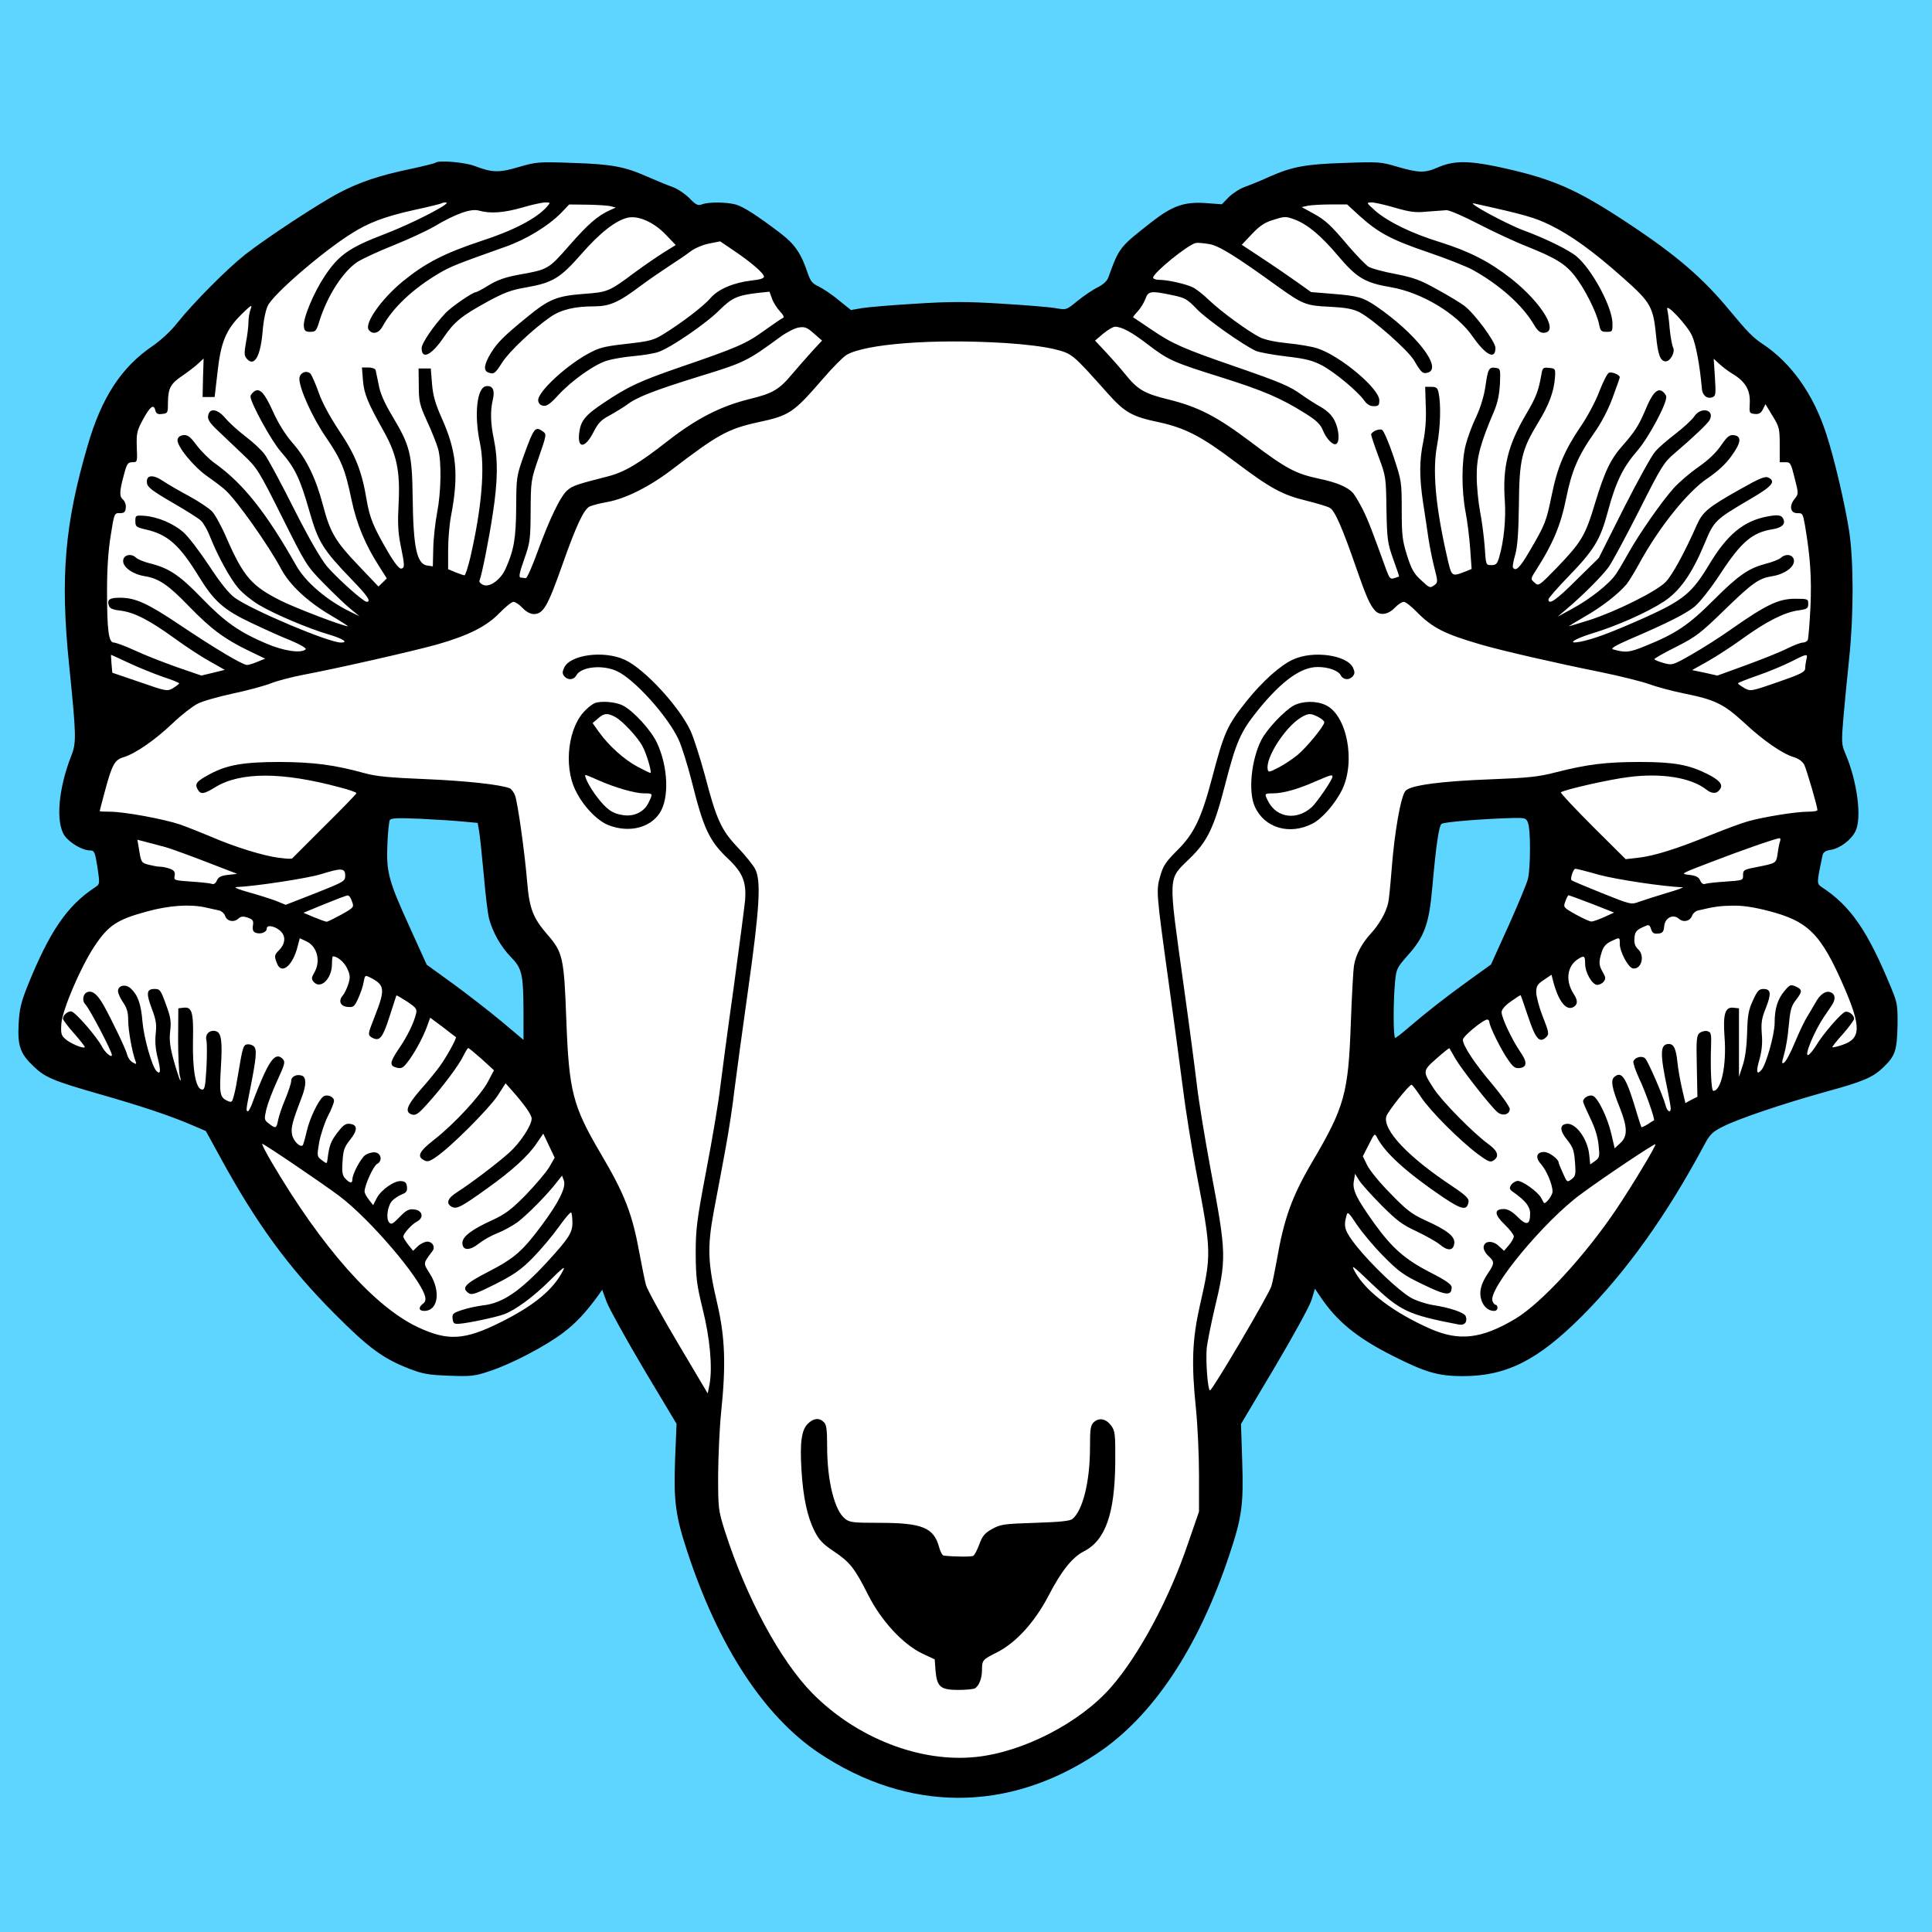 <?xml version="1.0" encoding="UTF-8" standalone="no"?>
<svg
   xmlns:dc="http://purl.org/dc/elements/1.1/"
   xmlns:cc="http://creativecommons.org/ns#"
   xmlns:rdf="http://www.w3.org/1999/02/22-rdf-syntax-ns#"
   xmlns:svg="http://www.w3.org/2000/svg"
   xmlns="http://www.w3.org/2000/svg"
   xmlns:sodipodi="http://sodipodi.sourceforge.net/DTD/sodipodi-0.dtd"
   xmlns:inkscape="http://www.inkscape.org/namespaces/inkscape"
   inkscape:version="1.0.1 (3bc2e813f5, 2020-09-07)"
   sodipodi:docname="tcs-logo-final.svg"
   viewBox="0 0 512 512"
   height="512"
   width="512"
   xml:space="preserve"
   id="svg1489"
   version="1.1"><rect x="0" y="0" width="512" height="512" fill="#808080" stroke="none"/><defs
     id="defs1493"><clipPath
       id="clipPath1515"
       clipPathUnits="userSpaceOnUse"><path
         id="path1513"
         d="M 0,595.28 H 841.89 V 0 H 0 Z" /></clipPath></defs><sodipodi:namedview
     inkscape:current-layer="g1497"
     inkscape:window-maximized="0"
     inkscape:window-y="0"
     inkscape:window-x="0"
     inkscape:cy="229.71457"
     inkscape:cx="246.36025"
     inkscape:zoom="2.7338875"
     showgrid="false"
     id="namedview1491"
     inkscape:window-height="1041"
     inkscape:window-width="1904"
     inkscape:pageshadow="2"
     inkscape:pageopacity="0"
     guidetolerance="10"
     gridtolerance="10"
     objecttolerance="10"
     borderopacity="1"
     bordercolor="#666666"
     pagecolor="#ffffff"
     inkscape:document-rotation="0" /><g
     transform="matrix(1.333,0,0,-1.333,0,793.707)"
     inkscape:label="Background"
     inkscape:groupmode="layer"
     id="g1497"><path
       id="path1499"
       style="fill:#5ed5ff;fill-opacity:1;fill-rule:nonzero;stroke:none;stroke-width:0.546"
       d="M -1.328,208.96 H 384.088 V 596.824 H -1.328 Z" /></g><g
     inkscape:groupmode="layer"
     id="layer2"
     inkscape:label="White"><path
       style="fill:#ffffff;stroke:#000000;stroke-width:0.75px;stroke-linecap:butt;stroke-linejoin:miter;stroke-opacity:1"
       d="m 23.593,416.414 -1.097,13.717 23.044,-6.035 7.681,-2.743 16.46,3.841 6.584,-14.265 13.168,-17.009 23.044,-21.398 7.133,-28.531 -12.071,-13.168 -18.655,-6.035 -25.239,13.717 -17.009,29.079 -3.292,5.487 -35.115,12.619 2.743,18.655 z"
       id="path56"
       transform="matrix(1.333,0,0,-1.333,0,793.707)" /><path
       style="fill:#ffffff;stroke:#000000;stroke-width:1px;stroke-linecap:butt;stroke-linejoin:miter;stroke-opacity:1"
       d="m 350.417,321.886 8.047,25.605 25.605,12.437 25.605,-9.51 33.652,-43.894 8.047,-10.242 44.625,-17.557 -8.779,-32.92 -11.705,-5.852 -0.732,-21.215 -35.846,10.973 -24.873,-0.732 -8.047,26.336 -41.699,30.725 z"
       id="path66" /><path
       style="fill:#ffffff;stroke:#000000;stroke-width:1px;stroke-linecap:butt;stroke-linejoin:miter;stroke-opacity:1"
       d="m 68.035,229.344 -47.551,-12.437 5.852,-27.068 0.732,-74.619 41.699,-42.43 43.162,-22.678 46.088,1.463 30.725,8.047 22.678,16.826 18.289,10.973 h 54.135 l 23.41,-23.41 29.262,-9.51 32.189,-4.389 h 32.189 l 25.605,13.9 32.189,24.873 21.215,30.725 5.852,49.014 -6.584,24.141 5.121,26.336 -16.826,0.732 -34.383,10.973 -20.484,-7.316 -7.316,-10.242 -29.994,2.195 -3.658,29.994 -9.51,13.168 v 32.92 l -16.826,28.531 -5.121,27.799 -17.557,29.262 -0.732,24.873 -7.316,26.336 -23.41,28.531 -29.994,14.631 -32.92,-5.121 -26.336,-24.873 -17.557,-36.578 -1.463,-32.189 -23.41,-51.209 -16.094,-37.31 -2.195,-30.725 -8.779,-26.336 -2.926,-13.9 -29.262,-0.732 -14.631,14.631 -8.462,0.907 z"
       id="path68" /></g><g
     inkscape:groupmode="layer"
     id="layer1"
     inkscape:label="Outline"><g
       transform="matrix(0.054,0,0,-0.054,1.576,507.248)"
       fill="#000000"
       stroke="none"
       id="g150"><path
         d="m 2108,8595 c -3,-3 -59,-17 -124,-31 -149,-31 -248,-64 -347,-116 -100,-52 -357,-221 -462,-303 -89,-70 -253,-235 -334,-336 -30,-39 -81,-86 -122,-114 C 566,7591 469,7442 401,7207 288,6821 266,6560 310,6130 c 35,-344 36,-380 12,-442 -65,-164 -79,-331 -34,-396 26,-36 88,-72 124,-72 22,0 25,-7 37,-82 12,-82 12,-83 -10,-98 -139,-91 -225,-217 -335,-490 -31,-79 -38,-110 -42,-186 -5,-105 9,-143 75,-205 55,-53 96,-70 315,-133 214,-61 354,-108 461,-154 l 68,-29 68,-124 c 179,-329 338,-546 561,-770 167,-168 238,-221 365,-271 70,-27 95,-32 200,-36 110,-4 126,-2 200,23 107,35 276,124 361,189 62,47 110,99 170,181 l 20,29 22,-60 c 12,-32 94,-180 182,-329 l 161,-269 -7,-171 c -8,-209 2,-281 60,-457 153,-465 376,-806 645,-987 439,-293 929,-294 1366,-3 273,182 496,516 649,975 62,186 70,245 63,462 l -6,180 164,276 c 92,155 172,301 182,332 l 17,56 25,-37 c 82,-123 180,-203 356,-292 160,-81 224,-100 344,-100 215,0 368,77 586,295 218,219 415,495 597,835 31,58 41,68 95,95 77,39 291,111 502,170 187,51 233,71 285,121 58,56 66,82 69,202 1,101 0,112 -31,187 -116,282 -200,403 -341,495 -25,17 -25,19 4,156 3,15 15,23 41,27 44,7 99,48 120,90 33,63 10,244 -48,380 -20,47 -21,55 -10,185 7,76 19,205 28,287 22,213 22,471 0,620 -21,135 -73,359 -113,480 -63,195 -173,349 -313,441 -46,31 -73,58 -161,164 -131,159 -261,271 -497,427 -258,171 -374,221 -645,279 -145,30 -215,29 -292,-5 -61,-27 -93,-26 -196,4 -80,24 -91,25 -259,19 -194,-6 -259,-19 -370,-68 -41,-19 -96,-41 -121,-50 -25,-9 -60,-32 -79,-51 l -33,-34 -81,6 c -103,7 -162,-14 -261,-91 -162,-127 -161,-125 -216,-277 -6,-15 -27,-34 -52,-46 -23,-11 -67,-41 -98,-66 -55,-45 -55,-45 -106,-36 -27,5 -146,15 -264,22 -174,11 -254,11 -427,0 -118,-7 -236,-17 -264,-22 l -51,-9 -61,49 c -33,28 -78,57 -98,67 -31,14 -40,26 -54,67 -32,96 -64,142 -137,197 -115,87 -178,127 -216,138 -45,12 -132,13 -164,1 -21,-8 -30,-4 -63,30 -21,21 -58,46 -83,55 -26,9 -80,32 -122,50 -113,50 -176,62 -368,68 -168,6 -178,5 -264,-20 -98,-29 -130,-28 -217,5 -51,19 -178,29 -192,16 z m 34,-215 c -63,-39 -196,-102 -283,-135 -175,-67 -226,-103 -295,-207 -54,-81 -107,-208 -102,-246 2,-22 8,-27 32,-27 26,0 30,5 45,55 39,123 115,241 186,288 25,16 105,53 178,82 72,29 161,70 197,91 108,64 182,90 221,79 56,-16 122,-11 213,15 47,14 98,25 113,25 26,0 26,0 7,-22 -51,-57 -163,-116 -324,-168 -178,-59 -273,-108 -382,-197 -106,-87 -192,-209 -167,-239 19,-24 49,-16 67,17 50,92 150,186 277,261 57,34 94,48 325,130 103,36 211,102 275,167 l 39,41 91,-1 c 49,-1 101,-4 114,-8 l 24,-6 -29,-13 c -60,-27 -108,-69 -199,-173 -103,-117 -103,-118 -250,-144 -65,-12 -104,-26 -145,-51 -30,-19 -59,-34 -63,-34 -16,0 -122,-73 -150,-103 -59,-63 -117,-148 -117,-172 0,-59 49,-35 109,54 51,75 88,105 214,174 83,45 118,58 190,70 130,23 167,45 272,165 90,103 168,164 226,177 52,12 128,-22 185,-81 l 51,-53 -58,-36 c -32,-20 -96,-64 -141,-97 -130,-97 -134,-98 -255,-107 -129,-10 -168,-26 -271,-110 -118,-96 -151,-129 -182,-180 -33,-54 -38,-86 -14,-95 28,-11 34,-7 69,48 35,55 152,165 237,224 52,36 119,52 215,52 75,0 121,20 228,101 39,29 102,72 140,97 39,25 86,57 105,72 20,15 59,32 90,38 l 55,11 65,-44 c 85,-57 150,-113 150,-129 0,-9 -21,-15 -59,-19 -89,-10 -165,-42 -203,-86 -34,-40 -144,-124 -234,-179 -41,-26 -68,-33 -145,-42 -133,-15 -159,-20 -204,-43 -114,-56 -269,-198 -263,-240 2,-14 11,-23 26,-25 16,-3 35,11 74,54 66,71 177,150 239,168 26,8 85,18 131,22 46,4 101,13 122,21 60,21 234,140 298,205 61,60 87,72 189,84 l 56,6 12,-33 c 6,-18 24,-47 39,-63 17,-18 23,-30 15,-33 -6,-2 -48,-31 -93,-63 -88,-64 -136,-84 -413,-179 -197,-68 -253,-94 -371,-173 -94,-62 -116,-90 -123,-151 -9,-78 30,-74 71,7 22,43 37,59 79,81 29,16 66,39 83,51 49,38 131,70 356,140 222,68 236,75 398,194 30,22 71,43 90,46 30,5 41,1 75,-29 l 40,-35 -50,-54 c -27,-30 -69,-78 -93,-106 -67,-81 -98,-99 -213,-127 -141,-35 -259,-95 -399,-204 -147,-115 -215,-155 -298,-176 -145,-37 -170,-45 -195,-66 -33,-26 -86,-134 -148,-303 -26,-72 -52,-131 -58,-130 -6,1 -17,2 -25,3 -10,1 -7,21 17,89 29,82 31,96 32,237 1,148 1,152 40,264 38,110 39,114 20,127 -37,27 -44,18 -91,-111 -39,-109 -39,-112 -40,-260 -1,-154 -11,-211 -52,-303 -24,-54 -79,-93 -110,-79 -13,6 -21,15 -18,21 12,30 47,206 65,327 25,160 26,268 6,364 -17,80 -19,142 -5,200 10,45 -2,68 -34,63 -45,-6 -59,-141 -30,-278 26,-121 9,-318 -47,-562 -12,-49 -24,-88 -29,-88 -4,0 -24,7 -44,15 l -36,15 v 93 c 0,50 6,126 14,167 39,203 28,319 -46,483 -31,70 -42,108 -47,166 l -6,76 h -30 -30 l 1,-85 c 0,-77 4,-93 41,-175 23,-49 47,-110 54,-135 17,-63 15,-209 -5,-312 -9,-48 -18,-127 -19,-176 l -2,-88 -28,4 c -51,8 -68,89 -71,332 -3,217 -12,255 -102,405 -37,62 -58,110 -65,151 -7,32 -13,65 -15,72 -2,6 -18,12 -35,12 h -32 l 5,-64 c 6,-67 22,-106 103,-251 63,-113 80,-195 72,-352 -5,-93 -3,-142 9,-201 21,-103 22,-116 4,-119 -10,-2 -34,28 -67,85 -69,118 -88,164 -103,252 -23,140 -55,221 -134,338 -45,68 -84,139 -101,188 -15,43 -34,85 -40,93 -20,20 -55,5 -55,-25 0,-48 64,-189 128,-283 78,-114 96,-158 128,-311 25,-119 69,-224 138,-330 l 35,-55 -20,-20 -21,-20 -97,102 c -114,119 -140,163 -175,296 -35,134 -82,230 -149,306 -37,43 -71,97 -98,158 -43,94 -66,116 -94,93 -8,-7 -15,-17 -15,-22 0,-31 104,-221 149,-271 68,-78 94,-130 140,-292 44,-153 65,-187 208,-336 78,-80 97,-109 73,-109 -16,0 -143,114 -194,173 -30,36 -87,134 -162,282 -63,126 -128,246 -144,268 -16,22 -58,61 -94,88 -35,27 -80,67 -99,90 -40,47 -79,52 -85,11 -3,-18 10,-37 51,-75 30,-29 86,-81 123,-117 66,-62 75,-76 189,-304 117,-234 121,-241 205,-326 47,-48 105,-104 130,-124 l 45,-37 -45,22 c -115,56 -220,146 -265,226 -147,260 -261,404 -400,503 -27,19 -67,59 -89,88 -32,43 -44,52 -65,50 -17,-2 -27,-10 -29,-23 -4,-31 80,-134 150,-182 34,-24 73,-53 86,-66 57,-52 213,-274 272,-385 42,-79 129,-161 245,-229 49,-29 86,-53 83,-53 -23,0 -256,89 -328,125 -144,72 -184,118 -267,307 -24,57 -57,116 -71,131 -15,16 -65,49 -112,75 -47,25 -104,58 -128,74 -51,35 -85,31 -80,-9 2,-20 25,-38 123,-95 66,-38 130,-78 142,-90 12,-11 32,-46 44,-77 39,-98 100,-209 141,-256 22,-25 67,-61 101,-81 78,-46 241,-115 340,-144 71,-21 100,-40 61,-40 -60,0 -432,157 -520,219 -28,20 -70,71 -127,158 -47,71 -104,146 -128,166 -49,42 -125,74 -189,79 -44,3 -45,2 -45,-26 0,-27 4,-30 51,-41 107,-24 165,-75 260,-230 74,-121 122,-164 255,-227 63,-30 151,-70 197,-88 45,-19 78,-38 73,-43 -21,-21 -107,-9 -193,28 -132,56 -203,105 -318,224 -109,113 -161,147 -255,170 -27,7 -58,19 -67,28 -25,23 -63,13 -63,-17 0,-31 48,-65 105,-74 70,-11 117,-43 218,-148 108,-111 173,-160 293,-218 l 81,-39 -37,-15 c -21,-9 -44,-16 -52,-16 -22,0 -162,84 -329,196 -161,108 -219,134 -295,134 -51,0 -64,-9 -54,-39 4,-13 19,-20 55,-24 68,-8 141,-45 267,-136 59,-43 139,-95 178,-116 l 69,-39 -57,-14 -58,-14 -122,42 c -67,24 -160,60 -206,82 -46,21 -92,38 -102,38 -25,0 -33,59 -33,255 0,107 6,197 18,270 17,109 18,111 44,110 22,0 28,5 30,26 2,14 -4,31 -12,39 -20,16 -20,39 2,120 15,58 20,65 42,65 25,0 25,1 22,75 -2,68 1,80 30,134 36,66 53,78 61,46 4,-17 12,-21 34,-18 27,3 28,5 28,58 1,69 13,91 73,131 26,18 59,43 74,57 l 28,26 -3,-95 -2,-94 h 30 29 l 14,120 c 16,149 42,211 118,286 47,46 54,50 45,26 -6,-16 -11,-44 -11,-64 0,-20 -5,-64 -12,-99 -9,-50 -9,-66 2,-79 37,-45 68,5 79,126 4,55 15,110 26,132 27,57 268,265 410,354 85,54 162,83 304,115 75,16 138,32 140,34 2,2 11,4 20,4 9,0 1,-9 -17,-20 z m 4675,-6 c 74,-21 100,-25 158,-19 39,3 81,6 95,7 14,0 84,-30 155,-67 72,-37 178,-87 237,-110 142,-57 191,-86 238,-147 46,-58 106,-176 118,-234 7,-35 11,-39 37,-39 29,0 30,1 29,45 -3,81 -101,262 -176,325 -36,31 -154,89 -263,129 -83,31 -284,140 -240,131 249,-55 297,-69 371,-105 105,-51 214,-130 359,-259 137,-121 149,-143 163,-283 9,-96 21,-128 48,-128 22,0 47,46 36,67 -5,10 -13,52 -17,93 -3,41 -9,84 -12,95 -10,38 99,-78 122,-130 19,-43 38,-145 48,-259 2,-33 26,-52 52,-42 16,6 17,16 12,98 l -6,91 27,-25 c 15,-14 46,-38 70,-52 60,-37 83,-79 80,-141 -3,-48 -2,-50 24,-53 20,-2 30,3 40,22 l 13,26 35,-58 c 33,-53 35,-63 35,-142 v -85 h 27 c 25,1 28,-4 46,-77 20,-78 20,-78 0,-103 -28,-35 -21,-70 14,-70 25,1 27,-3 37,-60 26,-153 33,-256 27,-398 -4,-81 -10,-155 -13,-163 -3,-8 -14,-14 -24,-14 -11,0 -45,-13 -77,-29 -31,-16 -121,-52 -200,-81 l -143,-52 -62,14 -62,13 75,42 c 41,23 120,74 175,114 115,83 204,128 272,137 43,6 48,10 48,32 0,24 -2,25 -65,25 -80,0 -142,-30 -305,-144 -60,-43 -152,-101 -203,-130 -93,-53 -94,-53 -138,-41 -24,7 -44,15 -44,19 0,3 48,31 107,60 98,50 120,67 238,182 137,133 167,154 234,165 58,9 106,43 106,74 0,30 -37,40 -63,17 -9,-9 -43,-22 -75,-30 -86,-23 -134,-56 -258,-180 -121,-121 -183,-163 -334,-224 -78,-32 -97,-34 -159,-16 -12,3 13,19 80,48 189,81 278,126 322,162 25,21 79,89 128,164 101,154 155,199 253,215 45,7 64,24 55,47 -8,23 -25,26 -79,16 -117,-22 -197,-88 -285,-234 -85,-142 -128,-177 -316,-262 -166,-74 -252,-106 -318,-119 -70,-13 -30,14 62,42 116,35 269,103 348,155 78,51 137,134 199,282 48,116 52,119 225,221 107,62 127,86 91,105 -17,9 -40,0 -143,-58 -154,-87 -181,-109 -210,-174 -59,-134 -120,-246 -153,-280 -45,-46 -242,-144 -375,-187 -52,-16 -97,-30 -99,-30 -3,0 30,20 73,45 84,47 170,114 209,161 13,16 40,61 61,99 97,179 240,357 338,422 46,31 86,67 115,107 49,67 53,99 12,104 -21,2 -32,-7 -63,-52 -24,-35 -63,-72 -111,-105 -40,-28 -94,-74 -120,-103 -59,-65 -174,-231 -222,-318 -20,-36 -47,-82 -61,-103 -33,-49 -128,-124 -217,-172 l -70,-38 40,34 c 77,64 177,164 210,209 18,25 85,150 150,278 108,215 122,237 173,280 94,80 163,146 173,164 27,51 -43,68 -76,17 -11,-16 -52,-54 -91,-84 -39,-30 -85,-69 -101,-89 -17,-19 -86,-144 -154,-278 l -122,-243 -109,-107 c -100,-100 -138,-126 -138,-96 0,6 42,54 94,108 130,134 160,183 197,321 39,146 74,218 144,299 57,65 149,238 143,268 -2,8 -11,20 -20,26 -25,15 -50,-13 -83,-94 -31,-73 -51,-105 -109,-171 -61,-68 -90,-129 -137,-284 -48,-161 -67,-192 -190,-320 -86,-88 -88,-89 -107,-71 -21,18 -21,18 12,69 77,120 118,218 142,341 28,138 58,210 138,324 35,49 70,116 91,174 19,51 35,96 35,100 0,12 -38,28 -53,22 -8,-3 -29,-44 -47,-91 -18,-48 -58,-123 -88,-167 -82,-120 -118,-204 -146,-343 -27,-130 -31,-142 -109,-275 -47,-81 -68,-101 -81,-80 -3,5 2,33 11,63 11,40 16,104 18,244 2,222 13,269 93,402 55,89 79,155 84,223 3,44 2,45 -29,48 -30,3 -32,1 -38,-35 -14,-79 -26,-110 -75,-193 -89,-151 -116,-260 -104,-425 6,-89 -5,-200 -28,-277 -9,-32 -16,-38 -38,-38 -27,0 -27,0 -33,93 -4,50 -14,128 -23,172 -8,44 -16,121 -16,170 -1,94 18,162 85,320 18,42 26,83 29,135 3,72 2,75 -21,78 -33,5 -38,-4 -50,-89 -7,-48 -23,-102 -45,-150 -20,-41 -43,-103 -52,-139 -21,-81 -21,-226 0,-333 8,-42 18,-122 22,-177 l 7,-99 -27,-11 c -74,-28 -70,-31 -95,77 -56,248 -71,419 -47,544 16,86 19,198 7,254 -5,25 -11,30 -36,30 h -30 l 3,-95 c 3,-61 -2,-123 -12,-172 -20,-96 -20,-175 -1,-303 9,-55 20,-133 26,-173 6,-40 19,-105 29,-144 17,-67 18,-73 2,-85 -24,-17 -24,-17 -69,25 -33,30 -46,53 -67,120 -23,73 -26,100 -26,223 0,138 -1,143 -41,264 -23,68 -48,126 -56,129 -16,7 -53,-10 -53,-24 0,-5 16,-53 36,-107 36,-96 37,-102 39,-258 3,-149 5,-166 33,-245 17,-46 30,-85 29,-86 -1,-1 -12,-4 -24,-8 -18,-6 -23,-1 -37,36 -73,202 -92,251 -118,303 -17,33 -38,68 -47,79 -26,29 -80,52 -166,70 -114,24 -162,49 -330,176 -172,130 -263,177 -414,214 -114,28 -148,48 -208,123 -21,26 -63,74 -93,106 l -55,59 40,34 c 22,18 48,34 58,34 32,0 81,-26 157,-84 104,-80 127,-90 360,-163 213,-67 296,-103 416,-178 56,-35 75,-54 87,-83 17,-43 51,-77 66,-67 18,10 13,73 -9,115 -13,26 -36,48 -67,66 -27,15 -69,42 -94,60 -58,42 -103,61 -319,136 -264,91 -315,114 -414,181 -50,34 -92,62 -94,63 -2,1 8,14 22,29 14,15 31,43 38,61 14,40 26,41 132,19 63,-13 74,-20 120,-68 49,-51 229,-178 291,-206 17,-7 83,-19 149,-27 96,-11 129,-20 175,-44 62,-33 175,-127 206,-171 14,-20 29,-29 48,-29 23,0 27,4 27,29 0,58 -194,220 -305,255 -27,9 -93,20 -146,25 -60,6 -111,17 -135,29 -59,30 -193,128 -249,182 -27,26 -63,55 -80,63 -35,17 -123,37 -165,37 -17,0 -30,5 -30,11 0,23 172,163 210,170 8,2 37,-1 63,-5 48,-7 129,-57 342,-211 119,-85 136,-92 251,-97 77,-4 112,-10 145,-26 64,-32 240,-187 270,-238 34,-59 43,-67 68,-59 72,23 -59,191 -252,324 -66,45 -90,52 -212,62 l -110,9 -70,50 c -38,27 -115,80 -170,116 l -100,66 50,53 c 39,41 63,57 107,70 54,17 59,17 103,1 65,-25 130,-80 216,-182 88,-104 130,-129 255,-150 152,-26 324,-129 402,-242 65,-93 112,-116 112,-56 0,30 -102,168 -152,206 -18,14 -79,51 -134,81 -84,47 -116,58 -206,76 -59,11 -118,27 -132,36 -14,10 -57,54 -95,98 -91,108 -116,131 -179,165 l -53,29 32,7 c 17,3 67,6 111,6 h 80 l 61,-56 c 92,-83 155,-117 337,-179 91,-31 190,-70 220,-87 131,-73 242,-172 297,-265 18,-31 31,-43 48,-43 81,0 -5,145 -158,266 -106,83 -203,133 -349,179 -140,43 -256,100 -318,154 -44,40 -45,40 -18,41 15,0 67,-12 115,-26 z M 4905,7710 c 96,-6 192,-18 240,-30 88,-22 87,-21 262,-217 84,-94 119,-114 253,-142 128,-28 209,-70 374,-195 170,-128 229,-161 349,-190 52,-13 103,-28 114,-35 24,-12 62,-99 129,-293 49,-141 67,-182 92,-210 23,-27 64,-22 97,12 16,17 36,30 45,30 9,0 38,-23 65,-51 75,-76 135,-107 311,-158 101,-30 377,-93 586,-135 98,-20 206,-47 242,-60 35,-13 113,-34 172,-46 151,-30 195,-52 293,-142 94,-88 188,-153 244,-170 24,-7 43,-21 52,-37 12,-24 65,-206 65,-223 0,-5 -21,-8 -47,-8 -59,0 -219,-26 -293,-47 -30,-8 -113,-39 -185,-68 -167,-68 -276,-102 -354,-111 l -62,-7 -162,161 c -89,89 -159,164 -156,167 13,12 239,64 333,75 161,21 306,-3 380,-61 29,-23 54,-22 69,3 14,22 -4,43 -63,73 -90,45 -163,59 -330,59 -167,0 -258,-11 -415,-51 -84,-22 -135,-27 -315,-34 -247,-9 -395,-29 -421,-56 -23,-23 -55,-203 -69,-390 -6,-75 -13,-148 -17,-162 -10,-45 -44,-105 -84,-148 -44,-48 -74,-103 -83,-156 -4,-20 -11,-149 -16,-285 -12,-344 -31,-412 -189,-680 -100,-170 -139,-278 -175,-487 -9,-49 -20,-105 -26,-124 -11,-38 -289,-511 -301,-511 -11,0 -22,145 -16,209 4,31 20,112 36,181 62,260 62,275 -18,700 -27,146 -57,328 -66,405 -9,77 -38,298 -65,490 -77,555 -79,519 29,625 89,86 120,152 176,370 53,204 74,252 159,358 116,143 211,212 293,212 53,0 101,-17 114,-41 12,-23 42,-25 59,-4 10,12 10,21 1,41 -29,63 -197,87 -296,40 -61,-28 -147,-105 -224,-200 -98,-123 -112,-153 -172,-381 -53,-200 -89,-274 -172,-356 -54,-54 -68,-74 -82,-124 -21,-71 -20,-81 40,-515 25,-179 56,-413 70,-520 13,-107 43,-292 65,-410 77,-403 77,-410 18,-669 -36,-162 -41,-280 -18,-501 8,-80 15,-226 15,-325 v -180 l -55,-159 c -91,-269 -241,-548 -377,-703 -152,-174 -431,-318 -662,-342 -274,-29 -585,92 -803,312 -157,159 -326,472 -430,797 -32,102 -33,109 -33,275 1,94 7,233 15,310 24,231 19,365 -19,530 -47,199 -50,277 -17,455 15,80 41,216 57,304 16,87 36,217 44,290 9,72 39,293 67,491 57,405 65,538 34,595 -10,19 -49,67 -85,105 -80,84 -104,135 -161,354 -23,84 -54,181 -69,215 -54,119 -226,306 -323,351 -102,48 -270,26 -299,-39 -9,-20 -9,-29 1,-41 17,-21 47,-19 59,4 23,42 127,54 199,21 86,-39 251,-223 303,-336 16,-34 44,-125 64,-203 59,-236 86,-294 180,-383 71,-67 90,-115 82,-206 -4,-38 -29,-230 -56,-428 -28,-197 -57,-417 -66,-489 -8,-71 -39,-254 -68,-405 -47,-248 -52,-288 -52,-410 1,-119 5,-151 34,-270 36,-143 49,-287 34,-370 l -9,-45 -146,246 c -80,135 -151,264 -157,286 -6,23 -20,91 -31,151 -36,199 -72,293 -194,499 -135,230 -153,302 -166,653 -11,302 -17,330 -92,416 -71,82 -89,127 -100,258 -12,146 -46,386 -59,424 -6,17 -18,33 -27,37 -45,18 -218,37 -417,45 -170,7 -237,13 -295,29 -148,41 -250,54 -415,55 -178,0 -261,-14 -347,-61 -63,-34 -72,-46 -58,-72 15,-28 30,-26 87,9 123,76 329,76 613,-1 44,-11 80,-24 80,-28 0,-4 -72,-78 -160,-165 l -159,-159 -63,7 c -73,9 -216,53 -331,103 -45,19 -113,46 -152,60 -80,27 -274,63 -346,63 -27,0 -49,1 -49,3 0,1 11,44 25,96 36,133 48,156 94,169 57,18 152,83 238,165 43,41 98,84 122,96 23,13 102,35 175,51 72,15 156,38 186,50 30,12 102,31 160,42 165,31 539,116 657,149 153,44 241,88 305,154 29,30 60,55 69,55 8,0 28,-13 44,-30 18,-19 39,-30 55,-30 47,0 68,36 141,243 67,190 105,272 134,285 13,6 52,16 87,22 91,17 209,76 323,164 217,166 269,195 415,227 156,33 175,47 318,212 47,55 99,107 116,118 91,55 427,81 781,59 z M 601,6141 c 46,-22 121,-52 166,-68 46,-15 83,-30 83,-33 0,-3 -13,-13 -29,-23 -29,-17 -32,-17 -164,29 l -135,46 -4,44 c -2,24 -3,44 -2,44 1,0 39,-18 85,-39 z m 8235,17 c -3,-13 -6,-33 -6,-44 0,-18 -19,-28 -134,-68 -133,-46 -134,-46 -165,-29 -17,10 -31,20 -31,23 0,3 44,20 98,39 53,18 126,49 162,67 78,40 84,41 76,12 z m -6586,-797 65,-6 7,-40 c 4,-22 14,-119 23,-215 8,-96 20,-193 26,-215 18,-67 58,-138 106,-187 56,-57 62,-84 63,-271 v -137 l -107,90 c -60,50 -167,133 -238,185 l -130,94 -83,183 c -104,228 -116,271 -110,408 2,58 8,112 12,119 7,10 39,11 155,6 80,-4 175,-10 211,-14 z m 5220,-7 c 13,-33 12,-216 0,-271 -5,-23 -49,-128 -96,-233 l -86,-190 -107,-77 c -115,-83 -202,-151 -296,-231 -33,-29 -63,-52 -67,-52 -10,0 -10,179 -1,273 6,64 9,71 59,128 86,95 108,157 124,338 18,202 32,300 45,311 12,10 204,25 348,29 64,1 68,0 77,-25 z M 775,5240 c 44,-15 143,-51 220,-81 l 140,-54 -45,-5 c -34,-4 -47,-10 -55,-28 -6,-14 -15,-20 -25,-16 -8,3 -54,8 -101,11 -83,6 -86,6 -81,29 3,18 -2,26 -23,34 -14,5 -36,10 -48,10 -12,0 -38,5 -58,10 -34,9 -36,13 -45,70 l -10,59 26,-6 c 14,-3 61,-18 105,-33 z m 7932,26 c -3,-7 -9,-34 -12,-60 -8,-51 -4,-48 -114,-70 -51,-10 -56,-13 -56,-37 1,-26 -1,-26 -85,-32 -47,-3 -92,-8 -100,-11 -10,-4 -19,2 -25,16 -8,18 -21,24 -54,28 -45,5 -44,5 110,64 148,57 315,115 333,116 4,0 6,-6 3,-14 z M 1665,5096 c 0,-27 -5,-30 -146,-86 l -146,-57 -49,20 c -27,10 -87,29 -134,42 -47,13 -74,24 -60,25 95,4 349,43 415,63 102,32 120,31 120,-7 z m 6154,4 c 86,-23 312,-57 409,-61 9,0 -26,-13 -78,-28 -52,-16 -113,-35 -135,-43 -39,-15 -41,-14 -184,43 -79,32 -146,60 -148,63 -7,7 9,56 19,56 6,0 58,-13 117,-30 z M 1698,4970 c 11,-29 10,-30 -52,-65 -35,-19 -67,-35 -72,-35 -5,0 -32,10 -62,22 l -52,22 102,42 c 57,23 108,43 115,43 6,1 16,-12 21,-29 z m 6085,-12 109,-43 -48,-22 c -27,-12 -55,-22 -62,-22 -8,-1 -42,15 -77,34 -62,35 -63,36 -52,65 6,17 13,30 16,30 2,0 54,-19 114,-42 z M 980,4940 c 25,-6 55,-12 67,-15 12,-3 24,-14 28,-25 8,-27 42,-35 64,-16 14,13 24,14 48,6 25,-9 29,-15 25,-39 -3,-20 1,-30 13,-35 25,-9 55,2 55,21 0,22 50,9 73,-19 21,-25 16,-59 -13,-88 -23,-23 -24,-29 -10,-64 22,-58 77,-13 101,81 l 11,42 34,-16 c 52,-25 70,-98 37,-153 -14,-24 -14,-31 -4,-44 34,-41 91,13 91,87 0,20 2,37 5,37 22,0 56,-29 70,-60 15,-33 15,-44 5,-77 -7,-21 -19,-46 -27,-55 -23,-26 -12,-53 23,-56 29,-3 34,1 52,40 11,24 24,60 27,80 7,37 7,37 35,23 70,-36 72,-58 19,-192 -34,-87 -35,-89 -10,-103 35,-18 50,0 83,103 18,56 33,103 34,105 1,2 25,-12 53,-30 43,-29 49,-36 44,-58 -11,-47 -44,-114 -84,-172 -46,-68 -48,-85 -12,-94 22,-6 31,-2 50,22 33,40 77,120 98,176 l 17,47 62,-46 c 33,-26 62,-48 64,-49 6,-4 -46,-98 -78,-142 -17,-24 -60,-77 -96,-117 -68,-79 -78,-109 -42,-121 19,-6 32,3 76,52 71,78 157,192 178,238 10,20 20,36 23,36 3,0 33,-25 66,-54 l 60,-55 -29,-55 c -34,-66 -166,-209 -265,-286 -73,-57 -85,-82 -50,-100 17,-10 28,-7 62,17 72,49 256,234 299,298 l 40,62 32,-36 c 62,-70 96,-119 96,-137 0,-34 -57,-120 -111,-168 -59,-53 -190,-152 -256,-194 -46,-29 -55,-55 -25,-71 24,-13 48,0 172,89 122,87 203,160 244,222 l 33,48 28,-59 28,-59 -27,-47 c -15,-25 -67,-86 -114,-135 -72,-73 -100,-94 -164,-124 -100,-45 -148,-81 -148,-112 0,-38 35,-40 80,-4 23,18 64,41 93,52 28,11 72,35 97,53 47,35 147,136 192,195 l 27,34 9,-24 c 12,-33 -24,-106 -108,-219 -94,-127 -135,-163 -261,-228 -117,-60 -137,-81 -96,-107 14,-9 38,0 130,46 92,47 125,70 184,130 39,40 96,108 126,150 30,42 57,74 61,71 3,-4 6,-26 6,-51 0,-49 -19,-77 -124,-192 -133,-144 -220,-203 -316,-213 -31,-4 -77,-14 -103,-23 -43,-14 -48,-19 -45,-43 3,-22 7,-26 33,-24 38,2 181,32 218,46 56,20 147,87 227,167 61,61 77,73 64,48 -48,-94 -141,-171 -305,-253 -178,-89 -260,-94 -407,-25 -214,100 -472,391 -720,813 -28,48 -48,87 -44,87 9,0 288,-189 378,-256 150,-113 398,-403 421,-493 4,-16 1,-28 -11,-36 -23,-18 -20,-35 7,-35 67,0 82,94 29,180 -36,57 -36,50 12,115 14,19 -1,45 -26,45 -12,0 -33,-10 -46,-22 l -24,-23 -24,30 c -13,17 -24,35 -24,40 1,15 42,61 68,74 35,19 26,55 -15,59 -26,3 -39,-4 -71,-37 -34,-35 -41,-39 -52,-26 -16,19 -7,81 15,105 9,10 30,24 46,31 24,9 29,17 27,38 -2,19 -9,27 -28,28 -33,4 -101,-44 -121,-85 l -17,-33 -21,27 c -12,15 -21,33 -21,40 0,30 43,125 61,135 28,14 21,53 -9,57 -13,2 -34,-4 -47,-12 -23,-15 -65,-94 -65,-122 0,-20 -14,-17 -35,6 -14,15 -17,32 -13,84 3,55 9,71 37,106 38,47 37,74 -1,78 -21,3 -33,-6 -62,-44 -32,-42 -40,-63 -48,-131 -3,-22 -3,-22 -28,-3 -24,18 -24,20 -13,86 7,38 26,95 42,128 17,32 31,67 31,77 0,21 -36,35 -54,20 -24,-20 -66,-108 -80,-170 -8,-35 -17,-65 -19,-68 -13,-13 -47,21 -53,53 -6,34 1,61 50,189 20,53 20,91 0,99 -26,10 -54,-3 -54,-25 0,-11 -13,-50 -28,-87 -16,-37 -32,-84 -36,-104 -8,-43 -12,-45 -45,-19 -24,18 -24,21 -13,71 7,28 31,92 54,141 37,81 40,91 26,106 -28,28 -53,7 -91,-75 -19,-42 -43,-101 -53,-129 -10,-29 -22,-53 -26,-53 -11,0 -10,6 11,111 30,151 34,194 17,208 -8,7 -23,11 -33,9 -18,-3 -22,-16 -43,-143 -6,-38 -15,-87 -21,-107 -9,-35 -11,-37 -34,-26 -35,16 -38,36 -30,164 8,129 2,170 -25,177 -31,8 -54,-16 -46,-46 3,-15 3,-76 0,-136 -6,-98 -9,-108 -25,-104 -28,8 -44,99 -41,241 3,138 -5,165 -46,160 l -26,-3 -1,-150 c 0,-82 4,-163 8,-180 5,-16 6,-27 2,-23 -3,3 -17,46 -31,95 -19,69 -23,101 -18,146 6,48 2,70 -21,132 -25,69 -29,75 -55,75 -40,0 -43,-20 -14,-97 21,-55 24,-77 19,-123 -4,-39 -1,-76 10,-119 16,-63 14,-84 -6,-64 -22,22 -62,162 -69,243 -7,87 -23,131 -58,163 -25,23 -62,14 -62,-13 0,-11 11,-36 25,-56 19,-27 25,-50 25,-88 0,-49 20,-160 36,-200 6,-16 4,-17 -13,-7 -12,6 -24,23 -28,38 -6,27 -74,168 -115,242 -30,53 -54,74 -79,66 -23,-7 -29,-43 -11,-61 20,-20 130,-230 130,-248 0,-16 -33,11 -48,40 -26,50 -134,174 -152,174 -19,0 -40,-19 -40,-36 0,-6 25,-40 56,-74 30,-34 53,-64 51,-66 -8,-8 -72,19 -95,40 -21,18 -23,28 -20,76 5,68 95,278 162,379 69,104 112,132 261,172 107,29 207,36 285,19 z m 7666,-16 c 200,-51 261,-113 375,-375 84,-195 83,-252 -7,-283 -26,-9 -49,-14 -51,-12 -2,1 21,31 52,65 30,34 55,68 55,75 0,18 -26,38 -43,34 -19,-4 -112,-112 -143,-165 -14,-22 -31,-44 -39,-47 -22,-8 29,116 77,187 10,15 27,40 38,56 21,31 18,56 -6,65 -24,9 -52,-11 -74,-52 -12,-20 -30,-52 -42,-71 -12,-19 -38,-74 -59,-124 -20,-49 -44,-94 -52,-98 -13,-8 -13,-4 -1,39 8,26 19,88 23,139 7,77 12,98 34,127 34,43 34,53 1,68 -25,11 -29,10 -56,-22 -34,-41 -48,-87 -48,-157 0,-56 -43,-209 -66,-232 -23,-25 -26,-6 -8,55 11,40 15,78 11,123 -4,55 -1,76 20,128 28,71 25,93 -12,93 -22,0 -30,-9 -52,-57 -22,-48 -26,-75 -28,-158 -2,-65 -9,-121 -21,-158 l -19,-58 v 168 168 l -27,3 c -41,5 -52,-31 -44,-142 11,-139 -16,-266 -55,-266 -10,0 -15,111 -11,221 2,59 0,67 -18,72 -10,3 -27,-1 -37,-8 -16,-12 -18,-29 -15,-164 l 3,-150 -30,-15 -29,-16 -17,73 c -9,39 -19,97 -22,127 -7,67 -18,90 -42,90 -44,0 -45,-44 -6,-228 8,-40 15,-80 15,-88 0,-25 -18,-15 -25,14 -10,42 -85,215 -100,231 -15,15 -50,7 -58,-14 -3,-7 10,-45 28,-84 31,-64 79,-202 73,-206 -2,0 -16,-9 -31,-19 -16,-10 -30,-16 -31,-14 -1,2 -10,28 -19,58 -54,184 -76,220 -113,189 -20,-16 -13,-55 27,-154 37,-94 38,-138 2,-171 l -28,-26 -16,69 c -19,83 -67,181 -92,189 -19,6 -47,-11 -47,-28 0,-6 16,-42 35,-82 23,-46 37,-92 41,-132 6,-56 5,-62 -17,-78 l -24,-17 -5,48 c -8,78 -67,158 -112,151 -34,-5 -33,-33 4,-79 28,-35 34,-51 38,-108 5,-61 3,-70 -17,-85 -22,-16 -22,-15 -42,30 -12,26 -21,49 -21,52 0,17 -47,52 -71,52 -38,0 -45,-27 -16,-59 27,-30 57,-100 57,-135 0,-20 -36,-66 -43,-55 -1,2 -7,13 -13,24 -17,31 -95,86 -117,83 -11,-2 -25,-11 -31,-21 -9,-15 -7,-22 13,-35 58,-41 81,-70 81,-104 0,-56 -17,-61 -61,-17 -27,27 -48,39 -68,39 -49,0 -47,-27 4,-76 25,-24 45,-50 45,-58 0,-8 -11,-28 -24,-43 l -24,-28 -25,23 c -30,29 -71,27 -75,-3 -2,-12 8,-31 23,-45 31,-29 31,-36 -1,-84 -36,-53 -46,-94 -33,-133 11,-33 34,-53 63,-53 9,0 16,7 16,15 0,8 -4,15 -9,15 -5,0 -13,9 -16,20 -19,61 255,392 434,523 112,83 362,250 366,245 5,-5 -112,-200 -192,-319 -154,-229 -368,-461 -496,-538 -165,-98 -274,-111 -416,-49 -179,79 -316,182 -370,279 -22,40 -15,35 80,-56 142,-136 180,-154 430,-202 28,-5 43,14 33,41 -7,18 -77,42 -162,55 -35,6 -84,22 -109,37 -60,35 -191,160 -265,252 -58,74 -65,94 -49,150 5,21 10,17 51,-45 25,-37 83,-107 130,-154 75,-76 98,-93 194,-139 113,-55 141,-58 141,-14 0,14 -28,34 -107,74 -122,63 -185,118 -273,240 -88,123 -108,165 -100,207 l 6,36 19,-31 c 11,-18 60,-72 109,-122 76,-76 103,-97 173,-129 46,-22 98,-51 116,-66 38,-32 66,-30 70,7 4,33 -34,64 -143,113 -67,31 -92,50 -171,132 -52,52 -103,115 -114,139 l -21,43 29,57 c 29,57 29,58 42,33 40,-76 147,-172 324,-292 93,-62 117,-66 124,-20 2,15 -17,33 -80,75 -216,143 -341,275 -324,342 6,23 112,156 124,156 4,0 25,-28 47,-61 44,-67 188,-211 278,-279 47,-35 62,-42 75,-33 33,20 25,47 -23,82 -71,51 -228,210 -267,271 -57,87 -56,88 13,149 33,29 61,52 63,50 1,-2 15,-26 30,-52 29,-50 168,-228 204,-260 25,-23 62,-14 62,14 0,11 -39,66 -86,122 -88,104 -144,189 -144,218 0,17 100,99 120,99 5,0 10,-6 10,-12 0,-20 56,-134 91,-184 25,-37 36,-45 57,-42 38,4 39,30 2,82 -40,59 -90,165 -90,192 0,13 17,33 46,53 25,18 46,32 48,30 1,-2 18,-50 37,-107 35,-105 54,-127 84,-102 20,17 19,24 -15,110 -16,41 -29,92 -30,112 0,32 5,41 38,63 l 37,25 8,-32 c 26,-98 63,-146 99,-127 22,12 23,32 3,63 -42,63 -35,134 16,170 34,23 39,20 39,-20 0,-44 35,-104 60,-104 9,0 24,7 31,16 11,14 10,21 -4,46 -20,35 -21,48 -6,98 8,27 21,42 46,54 44,21 43,21 43,-12 0,-39 41,-116 64,-121 42,-7 61,62 26,94 -15,14 -20,29 -18,54 2,30 9,39 38,53 35,16 35,16 44,-9 6,-19 14,-23 35,-21 21,2 27,9 29,36 4,42 44,62 73,36 22,-19 55,-11 64,16 4,11 16,22 28,25 84,20 110,23 173,24 47,1 105,-8 170,-25 z"
         id="path142" /><path
         d="m 2890,5943 c -8,-3 -28,-17 -43,-32 -87,-80 -112,-274 -52,-396 37,-77 107,-150 162,-171 100,-39 203,-14 251,59 48,72 42,227 -13,345 -29,62 -115,156 -167,183 -35,18 -105,24 -138,12 z m 98,-67 c 36,-18 115,-103 137,-147 20,-37 46,-129 38,-129 -3,0 -32,14 -64,31 -65,35 -139,101 -188,169 l -32,45 26,22 c 30,27 46,28 83,9 z m -82,-311 c 83,-37 181,-65 225,-65 44,0 45,0 23,-45 -21,-45 -70,-70 -124,-62 -53,7 -83,28 -132,93 -34,44 -64,104 -53,104 3,0 30,-11 61,-25 z"
         id="path144" /><path
         d="m 6320,5931 c -46,-25 -132,-116 -159,-169 -50,-98 -65,-255 -32,-327 47,-105 170,-141 282,-84 48,24 112,98 146,166 68,140 24,367 -80,416 -46,22 -113,21 -157,-2 z m 120,-56 c 17,-9 30,-20 30,-26 0,-18 -87,-124 -133,-162 -25,-20 -67,-48 -93,-61 -45,-23 -49,-24 -52,-7 -10,57 86,206 163,253 37,22 48,22 85,3 z m 70,-293 c 0,-15 -76,-126 -101,-149 -73,-67 -172,-54 -214,27 -20,39 -20,40 23,40 49,0 121,20 207,58 79,34 85,35 85,24 z"
         id="path146" /><path
         d="m 3935,2406 c -31,-31 -39,-93 -31,-225 8,-136 29,-232 64,-301 22,-44 41,-64 95,-100 79,-53 102,-82 169,-215 64,-126 169,-240 264,-286 l 62,-29 4,-55 c 7,-80 24,-95 112,-95 39,0 76,4 82,8 20,13 34,50 34,89 0,49 3,52 73,87 93,47 185,147 254,279 62,120 116,188 173,217 106,54 152,185 154,437 1,139 -1,154 -20,180 -25,34 -59,41 -85,17 -16,-15 -19,-31 -19,-126 0,-164 -35,-307 -86,-349 -13,-10 -59,-15 -183,-19 -154,-5 -169,-7 -211,-30 -36,-20 -48,-34 -63,-75 -10,-27 -23,-53 -30,-57 -9,-5 -87,-5 -144,1 -7,0 -17,18 -23,40 -26,98 -83,121 -295,121 -127,0 -145,2 -167,20 -52,40 -88,187 -88,355 0,81 -3,107 -16,119 -22,23 -51,20 -79,-8 z"
         id="path148" /></g></g></svg>
